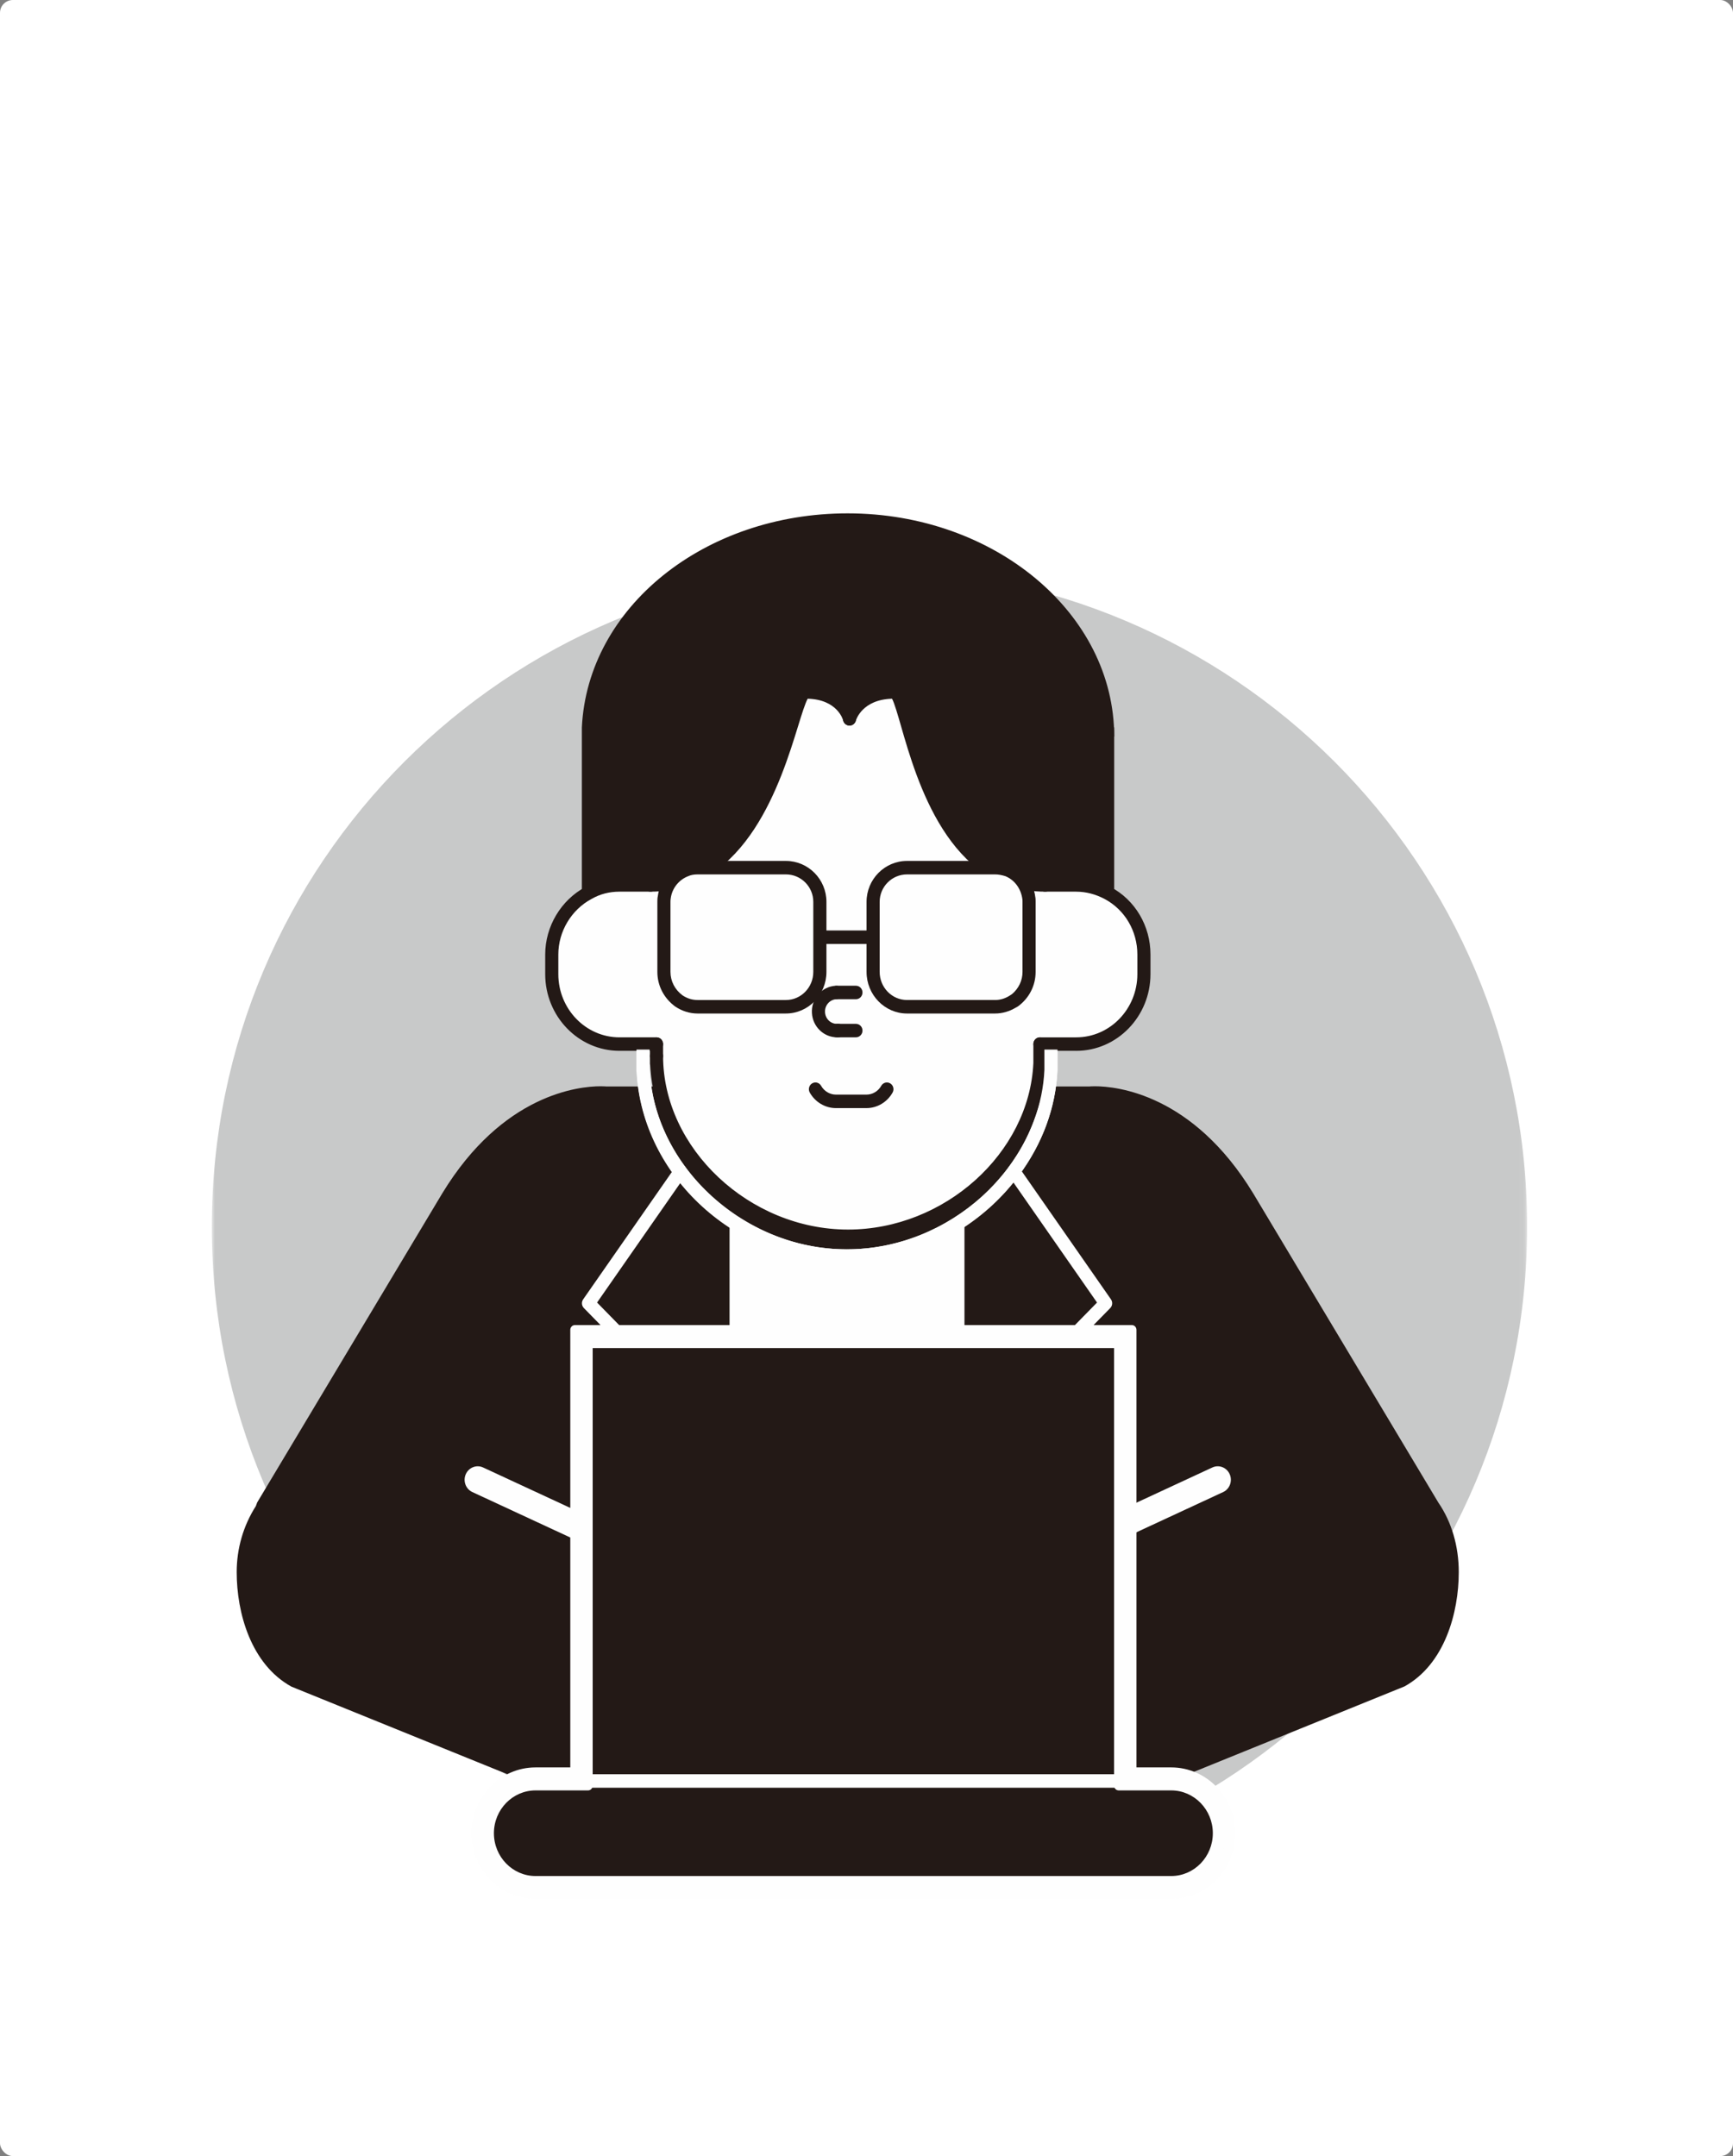 <svg xmlns="http://www.w3.org/2000/svg" xmlns:xlink="http://www.w3.org/1999/xlink" width="270" height="336" viewBox="0 0 270 336">
    <rect x="0" y="0" width="270" height="336" fill="#808080" stroke="none"/>
    <defs>
        <path id="gj175zzzca" d="M0 0.743L204.926 0.743 204.926 205.668 0 205.668z"/>
        <path id="uan7qicrmc" d="M0 215.943L204.926 215.943 204.926 0 0 0z"/>
    </defs>
    <g fill="none" fill-rule="evenodd">
        <g>
            <g transform="translate(-705 -816) translate(705 816)">
                <rect width="270" height="336" fill="#FFF" rx="2"/>
                <g transform="translate(33 80)">
                    <g transform="translate(0 7.943)">
                        <mask id="6j7d2hrpzb" fill="#fff">
                            <use xlink:href="#gj175zzzca"/>
                        </mask>
                        <path fill="#C8C9C9" d="M204.926 103.207c0 56.588-45.873 102.46-102.463 102.46C45.874 205.668 0 159.796 0 103.208 0 46.617 45.874.743 102.463.743c56.59 0 102.463 45.874 102.463 102.464" mask="url(#6j7d2hrpzb)"/>
                    </g>
                    <path fill="#231916" d="M190.478 154.542c2.01 2.935 3.077 6.595 3.077 10.457 0 6.873-2.566 14.11-8.067 17.154l-59.537 24.152-13.652-27.673H85.855l-13.653 27.673-59.536-24.152C7.166 179.108 4.6 171.873 4.6 165c0-3.862 1.18-7.439 3.19-10.374l-.114-.083 28.841-48.179c10.817-17.79 24.877-16.307 24.877-16.307h75.368s14.057-1.484 24.875 16.307l28.842 48.18z"/>
                    <path fill="#231916" d="M8.643 154.34l.035.026-.299.685c-2.002 2.924-3.06 6.361-3.06 9.948 0 5.92 2.02 13.365 7.69 16.502l58.848 23.867L85.41 177.89h27.333l13.551 27.478 58.928-23.904c5.593-3.1 7.61-10.545 7.61-16.465 0-3.748-1.017-7.218-2.943-10.032l-28.866-48.217c-9.017-14.831-20.23-15.983-23.452-15.983-.458 0-.72.024-.74.026l-75.438.004c-.733-.045-13.958-.992-24.264 15.959L8.643 154.34zm116.96 52.902l-13.747-27.87H86.298l-13.749 27.87-60.147-24.4c-6.305-3.481-8.525-11.495-8.525-17.843 0-3.69 1.033-7.236 2.987-10.298l.198-.548 28.841-48.179c9.417-15.488 21.272-16.691 24.68-16.691.571 0 .884.035.884.035l75.28-.004c.012-.002.315-.031.824-.031 3.406 0 15.263 1.203 24.675 16.688l28.845 48.182c2.074 3.029 3.184 6.791 3.184 10.846 0 6.348-2.218 14.362-8.446 17.806l-60.226 24.437zM41.429 150.606L85.855 171.22"/>
                    <path fill="#FEFEFE" d="M85.853 173.322c-.282 0-.566-.06-.84-.187L40.59 152.52c-1.028-.476-1.486-1.72-1.024-2.779.467-1.059 1.68-1.528 2.704-1.05l44.428 20.613c1.028.477 1.484 1.721 1.02 2.78-.34.778-1.084 1.238-1.864 1.238"/>
                    <path fill="#231916" d="M112.299 171.22L156.724 150.606"/>
                    <path fill="#FEFEFE" d="M112.301 173.322c-.782 0-1.522-.46-1.867-1.238-.462-1.059-.007-2.303 1.025-2.78l44.424-20.614c1.028-.477 2.238-.008 2.704 1.051.464 1.06.006 2.303-1.02 2.78l-44.428 20.614c-.272.127-.558.187-.838.187M98.91 116.798c-17.228 0-31.866-13.461-32.727-29.724-.026-.093-.041-.19-.041-.293v-3.217c0-.579.458-1.049 1.025-1.049.563 0 1.02.47 1.02 1.049v1.996c0 15.521 14.358 29.137 30.723 29.137 16.006 0 30.103-12.805 30.785-27.962l-.002-3.171c0-.579.457-1.049 1.02-1.049.568 0 1.025.47 1.025 1.049v3.217c-.73 16.294-15.764 30.017-32.828 30.017"/>
                    <path fill="#FEFEFE" d="M139.567 59.164c3.383 1.797 5.655 5.452 5.655 9.585v3.057c0 6.051-4.72 10.903-10.549 10.903h-5.653v2.996c-.64 14.138-13.812 26.957-29.899 26.957-16.491 0-29.837-13.418-29.837-28.098V82.71h-5.772c-5.826 0-10.547-4.852-10.547-10.903V68.75c0-4.133 2.332-7.788 5.712-9.585 1.457-.84 3.088-1.259 4.835-1.259h4.838c19.293 0 21.795-30.075 24.188-30.075 5.826 0 6.817 4.193 6.817 4.193s1.109-4.193 6.935-4.193c2.39 0 4.255 30.075 23.548 30.075h4.835c1.748 0 3.438.481 4.894 1.26"/>
                    <path fill="#231916" d="M139.567 34.78v24.384c-1.456-.779-3.146-1.259-4.894-1.259h-4.835c-19.293 0-21.158-30.075-23.548-30.075-5.826 0-6.935 4.193-6.935 4.193s-.991-4.193-6.817-4.193c-2.393 0-4.895 30.075-24.188 30.075h-4.838c-1.747 0-3.378.42-4.835 1.26V33.342C59.55 15.37 77.326 1.051 99.065 1.051c22.438 0 40.502 15.038 40.502 33.73"/>
                    <path fill="#231916" d="M59.699 59.105h-2.045V33.344C58.564 14.623 76.752 0 99.064 0c22.9 0 41.528 15.602 41.528 34.78h-2.042c0-18.02-17.716-32.678-39.485-32.678-21.222 0-38.513 13.747-39.368 31.294l.002 25.708z"/>
                    <mask id="th5bqpaz8d" fill="#fff">
                        <use xlink:href="#uan7qicrmc"/>
                    </mask>
                    <path fill="#231916" d="M138.549 59.164L140.591 59.164 140.591 33.344 138.549 33.344zM99.12 113.715c-16.22 0-30-12.555-30.82-27.726-.024-.088-.037-.186-.037-.284v-1.14c0-.58.457-1.049 1.02-1.049.566 0 1.025.469 1.025 1.049 0 14.409 13.463 27.048 28.813 27.048 15.015 0 28.24-11.887 28.878-25.958v-2.946c0-.58.458-1.051 1.02-1.051.568 0 1.022.471 1.022 1.051v2.996c-.688 15.204-14.848 28.01-30.92 28.01" mask="url(#th5bqpaz8d)"/>
                    <path fill="#231916" d="M69.284 85.615c-.564 0-1.021-.47-1.021-1.05v-1.856c0-.58.457-1.05 1.02-1.05.565 0 1.024.47 1.024 1.05v1.855c0 .58-.46 1.051-1.023 1.051M134.673 83.76h-5.653c-.564 0-1.022-.471-1.022-1.051s.458-1.051 1.022-1.051h5.653c5.254 0 9.527-4.42 9.527-9.852v-3.057c0-3.666-1.956-6.98-5.1-8.652-1.399-.746-2.927-1.141-4.427-1.141h-4.836c-.565 0-1.023-.471-1.023-1.05 0-.581.458-1.051 1.023-1.051h4.836c1.826 0 3.681.476 5.368 1.376 3.825 2.035 6.202 6.067 6.202 10.518v3.057c0 6.59-5.19 11.955-11.57 11.955" mask="url(#th5bqpaz8d)"/>
                    <path fill="#231916" d="M129.838 58.956c-15.034 0-20.043-17.408-22.451-25.772-.496-1.729-1.052-3.663-1.41-4.297-4.648.136-5.598 3.286-5.639 3.423-.156.551-.717.88-1.256.72-.542-.155-.86-.723-.715-1.279.056-.206 1.391-4.97 7.922-4.97 1.386 0 1.876 1.7 3.06 5.806 2.44 8.481 6.983 24.267 20.489 24.267.564 0 1.02.471 1.02 1.051s-.457 1.051-1.02 1.051" mask="url(#th5bqpaz8d)"/>
                    <path fill="#231916" d="M68.35 58.956c-.562 0-1.02-.472-1.02-1.05 0-.58.458-1.052 1.02-1.052 13.521 0 18.406-15.798 21.028-24.288 1.267-4.092 1.79-5.785 3.16-5.785 6.554 0 7.763 4.792 7.812 4.995.131.564-.206 1.132-.754 1.27-.552.134-1.095-.207-1.232-.764-.038-.153-.906-3.263-5.522-3.396-.374.624-.98 2.577-1.514 4.316-2.585 8.36-7.96 25.754-22.978 25.754" mask="url(#th5bqpaz8d)"/>
                    <path fill="#231916" d="M69.284 83.76h-5.771c-6.378 0-11.571-5.363-11.571-11.954v-3.057c0-4.365 2.46-8.495 6.266-10.518 1.575-.907 3.369-1.376 5.305-1.376h4.837c.568 0 1.022.47 1.022 1.05 0 .58-.454 1.05-1.022 1.05h-4.837c-1.583 0-3.042.38-4.337 1.127-3.163 1.682-5.19 5.078-5.19 8.667v3.057c0 5.433 4.277 9.852 9.527 9.852h5.77c.565 0 1.024.47 1.024 1.05 0 .58-.46 1.053-1.023 1.053M101.988 92.686h-4.75c-1.671 0-3.232-.928-4.077-2.42-.283-.502-.118-1.145.37-1.436.49-.292 1.112-.123 1.396.379.48.847 1.366 1.374 2.31 1.374h4.75c.947 0 1.832-.525 2.308-1.37.282-.504.91-.672 1.396-.383.488.29.655.93.373 1.434-.838 1.494-2.4 2.422-4.076 2.422M97.402 81.654c-2.054 0-3.783-1.653-3.905-3.784-.064-1.075.286-2.108.98-2.909.696-.802 1.654-1.278 2.696-1.343.586-.046 1.044.41 1.079.99.033.578-.397 1.075-.96 1.108-.497.03-.955.257-1.288.642-.33.382-.497.876-.466 1.388.059 1.055.926 1.867 1.972 1.806.566-.042 1.048.408 1.079.987.035.58-.398 1.079-.96 1.11-.077.005-.154.005-.227.005" mask="url(#th5bqpaz8d)"/>
                    <path fill="#231916" d="M100.355 75.718h-2.947c-.566 0-1.022-.47-1.022-1.051 0-.58.456-1.052 1.022-1.052h2.947c.563 0 1.021.472 1.021 1.052 0 .58-.458 1.05-1.02 1.05M100.355 81.654h-2.947c-.566 0-1.022-.47-1.022-1.05 0-.58.456-1.05 1.022-1.05h2.947c.563 0 1.021.47 1.021 1.05 0 .58-.458 1.05-1.02 1.05" mask="url(#th5bqpaz8d)"/>
                    <path fill="#FEFEFE" d="M127.279 59.886c.048.204.048.456.048.66V71.46c0 1.878-.94 3.5-2.32 4.519h-.05c-.84.557-1.826.913-2.913.913h-13.731c-2.913 0-5.283-2.436-5.283-5.432V60.546c0-2.943 2.37-5.33 5.283-5.33h13.73c.69 0 1.334.149 1.975.354 1.729.712 3.014 2.336 3.26 4.316" mask="url(#th5bqpaz8d)"/>
                    <path fill="#231916" d="M108.313 56.267c-2.349 0-4.262 1.919-4.262 4.279V71.46c0 2.415 1.913 4.38 4.262 4.38h13.73c.824 0 1.617-.25 2.36-.744l.257-.168c1.051-.88 1.646-2.125 1.646-3.468V60.546c0-.114 0-.327-.018-.404-.218-1.677-1.224-3.011-2.649-3.6-.602-.183-1.103-.275-1.596-.275h-13.73zm13.73 21.677h-13.73c-3.477 0-6.305-2.91-6.305-6.483V60.546c0-3.517 2.828-6.38 6.305-6.38h13.73c.896 0 1.686.214 2.277.399 2.191.9 3.684 2.877 3.972 5.188.056.206.056.546.056.793V71.46c0 2.13-1 4.089-2.747 5.372l-.353.197c-.996.599-2.099.914-3.205.914z" mask="url(#th5bqpaz8d)"/>
                    <path fill="#FEFEFE" d="M72.757 75.98c-1.383-1.018-2.32-2.641-2.32-4.52V60.547c0-.204 0-.456.048-.66.247-1.98 1.578-3.656 3.358-4.316.543-.253 1.183-.354 1.828-.354h13.776c2.918 0 5.284 2.387 5.284 5.33V71.46c0 2.997-2.366 5.432-5.284 5.432H75.671c-1.087 0-2.075-.355-2.914-.913" mask="url(#th5bqpaz8d)"/>
                    <path fill="#231916" d="M75.671 56.267c-.556 0-1.04.09-1.409.26-1.513.567-2.57 1.925-2.766 3.494-.038.194-.038.409-.038.525V71.46c0 1.445.69 2.78 1.892 3.662.704.468 1.499.719 2.322.719h13.776c2.35 0 4.263-1.966 4.263-4.381V60.546c0-2.36-1.912-4.28-4.263-4.28H75.672zm13.776 21.677H75.672c-1.209 0-2.407-.374-3.47-1.083-1.783-1.311-2.786-3.27-2.786-5.4V60.546c0-.245 0-.583.075-.91.273-2.224 1.856-4.256 4.006-5.055.565-.264 1.322-.415 2.175-.415h13.776c3.477 0 6.31 2.863 6.31 6.38V71.46c0 3.573-2.833 6.483-6.31 6.483z" mask="url(#th5bqpaz8d)"/>
                    <path fill="#231916" d="M94.731 67.106L103.03 67.106 103.03 65.005 94.731 65.005z" mask="url(#th5bqpaz8d)"/>
                    <path fill="#FEFEFE" d="M116.24 110.684v24.854H81.686v-24.869c4.966 3.174 10.887 5.074 17.239 5.074 6.369 0 12.32-1.9 17.302-5.09l.013.03z" mask="url(#th5bqpaz8d)"/>
                    <path fill="#FEFEFE" d="M127.069 136.587h-10.83c-.562 0-1.021-.469-1.021-1.049v-24.854c0-.58.459-1.05 1.022-1.05.566 0 1.023.47 1.023 1.05v23.803h9.387l11.265-11.5-13.795-19.817c-.327-.47-.221-1.129.237-1.466.458-.337 1.096-.23 1.425.243l14.305 20.543c.29.42.243.993-.113 1.357l-12.185 12.435c-.193.195-.45.305-.72.305" mask="url(#th5bqpaz8d)"/>
                    <path fill="#FEFEFE" d="M116.24 136.587H81.686c-.566 0-1.023-.469-1.023-1.049 0-.582.457-1.05 1.023-1.05h34.554c.566 0 1.023.468 1.023 1.05 0 .58-.457 1.05-1.023 1.05" mask="url(#th5bqpaz8d)"/>
                    <path fill="#FEFEFE" d="M81.686 136.587h-10.83c-.267 0-.528-.11-.72-.305l-12.168-12.435c-.357-.364-.405-.937-.112-1.357l14.301-20.543c.331-.473.97-.58 1.426-.243.458.337.567.995.237 1.466l-13.798 19.816 11.258 11.501h9.383v-23.803c0-.58.457-1.05 1.023-1.05.562 0 1.021.47 1.021 1.05v24.854c0 .58-.459 1.05-1.02 1.05" mask="url(#th5bqpaz8d)"/>
                    <path fill="#FEFEFE" d="M98.924 116.796c-6.272 0-12.42-1.812-17.779-5.235-3.509-2.22-6.528-5.037-8.972-8.369-3.67-4.962-5.728-10.61-5.98-16.41h-.027v-1.226c0-.58.458-1.05 1.023-1.05s1.021.47 1.021 1.05c0 5.761 1.934 11.422 5.592 16.365 2.293 3.13 5.125 5.771 8.417 7.854 5.038 3.218 10.813 4.918 16.705 4.918 5.926 0 11.722-1.706 16.762-4.93 3.31-2.113 6.148-4.754 8.435-7.855 3.423-4.599 5.357-9.843 5.596-15.174v-3.17h2.042v3.217c-.262 5.807-2.338 11.461-6.01 16.401-2.437 3.302-5.462 6.12-8.984 8.364-5.365 3.434-11.534 5.25-17.84 5.25" mask="url(#th5bqpaz8d)"/>
                    <path fill="#FEFEFE" d="M66.167 85.556L68.211 85.556 68.211 83.563 66.167 83.563z" mask="url(#th5bqpaz8d)"/>
                    <path fill="#231916" d="M50.44 214.15c-4.539 0-8.232-3.795-8.232-8.464 0-4.666 3.693-8.461 8.231-8.461h7.155V128.29h84.72v68.935h7.156c4.54 0 8.231 3.795 8.231 8.46 0 4.67-3.692 8.465-8.23 8.465H50.438z" mask="url(#th5bqpaz8d)"/>
                    <path fill="#FEFEFE" d="M143.338 127.24H56.57v68.934H50.44c-5.101 0-9.255 4.267-9.255 9.511 0 5.246 4.154 9.515 9.255 9.515h99.03c5.103 0 9.256-4.269 9.256-9.515 0-5.244-4.153-9.51-9.256-9.51h-6.132V127.24zm-2.046 2.1v68.934h8.178c3.982 0 7.209 3.321 7.209 7.411 0 4.093-3.227 7.414-7.209 7.414H50.44c-3.981 0-7.21-3.32-7.21-7.414 0-4.09 3.229-7.41 7.21-7.41h8.175V129.34h82.677z" mask="url(#th5bqpaz8d)"/>
                    <path fill="#FEFEFE" d="M50.44 199.015c-3.579 0-6.489 2.994-6.489 6.67 0 3.68 2.91 6.673 6.488 6.673h99.031c3.577 0 6.488-2.992 6.488-6.672 0-3.677-2.91-6.671-6.488-6.671h-8.177c-.399 0-.72-.33-.72-.74v-68.193H59.337v68.193c0 .41-.32.74-.72.74h-8.178zm99.03 14.826H50.44c-4.374 0-7.932-3.66-7.932-8.155 0-4.494 3.558-8.152 7.931-8.152h7.454V129.34c0-.41.322-.742.723-.742h82.677c.398 0 .722.332.722.742v68.194h7.455c4.372 0 7.932 3.658 7.932 8.152 0 4.496-3.56 8.155-7.932 8.155zm-99.03-16.927c-4.705 0-8.534 3.938-8.534 8.772 0 4.837 3.83 8.774 8.533 8.774h99.031c4.703 0 8.534-3.937 8.534-8.774 0-4.834-3.83-8.772-8.534-8.772h-6.133c-.398 0-.722-.331-.722-.74V127.98H57.293v68.193c0 .409-.324.74-.72.74h-6.134zm99.03 19.029H50.44c-5.5 0-9.976-4.603-9.976-10.257 0-5.653 4.476-10.255 9.975-10.255h5.412V127.24c0-.41.322-.743.721-.743h86.765c.4 0 .722.333.722.743v68.19h5.411c5.5 0 9.974 4.603 9.974 10.256 0 5.654-4.474 10.257-9.974 10.257z" mask="url(#th5bqpaz8d)"/>
                    <path fill="#FEFEFE" d="M58.013 198.598L141.991 198.598 141.991 196.497 58.013 196.497z" mask="url(#th5bqpaz8d)"/>
                </g>
            </g>
        </g>
    </g>
</svg>
